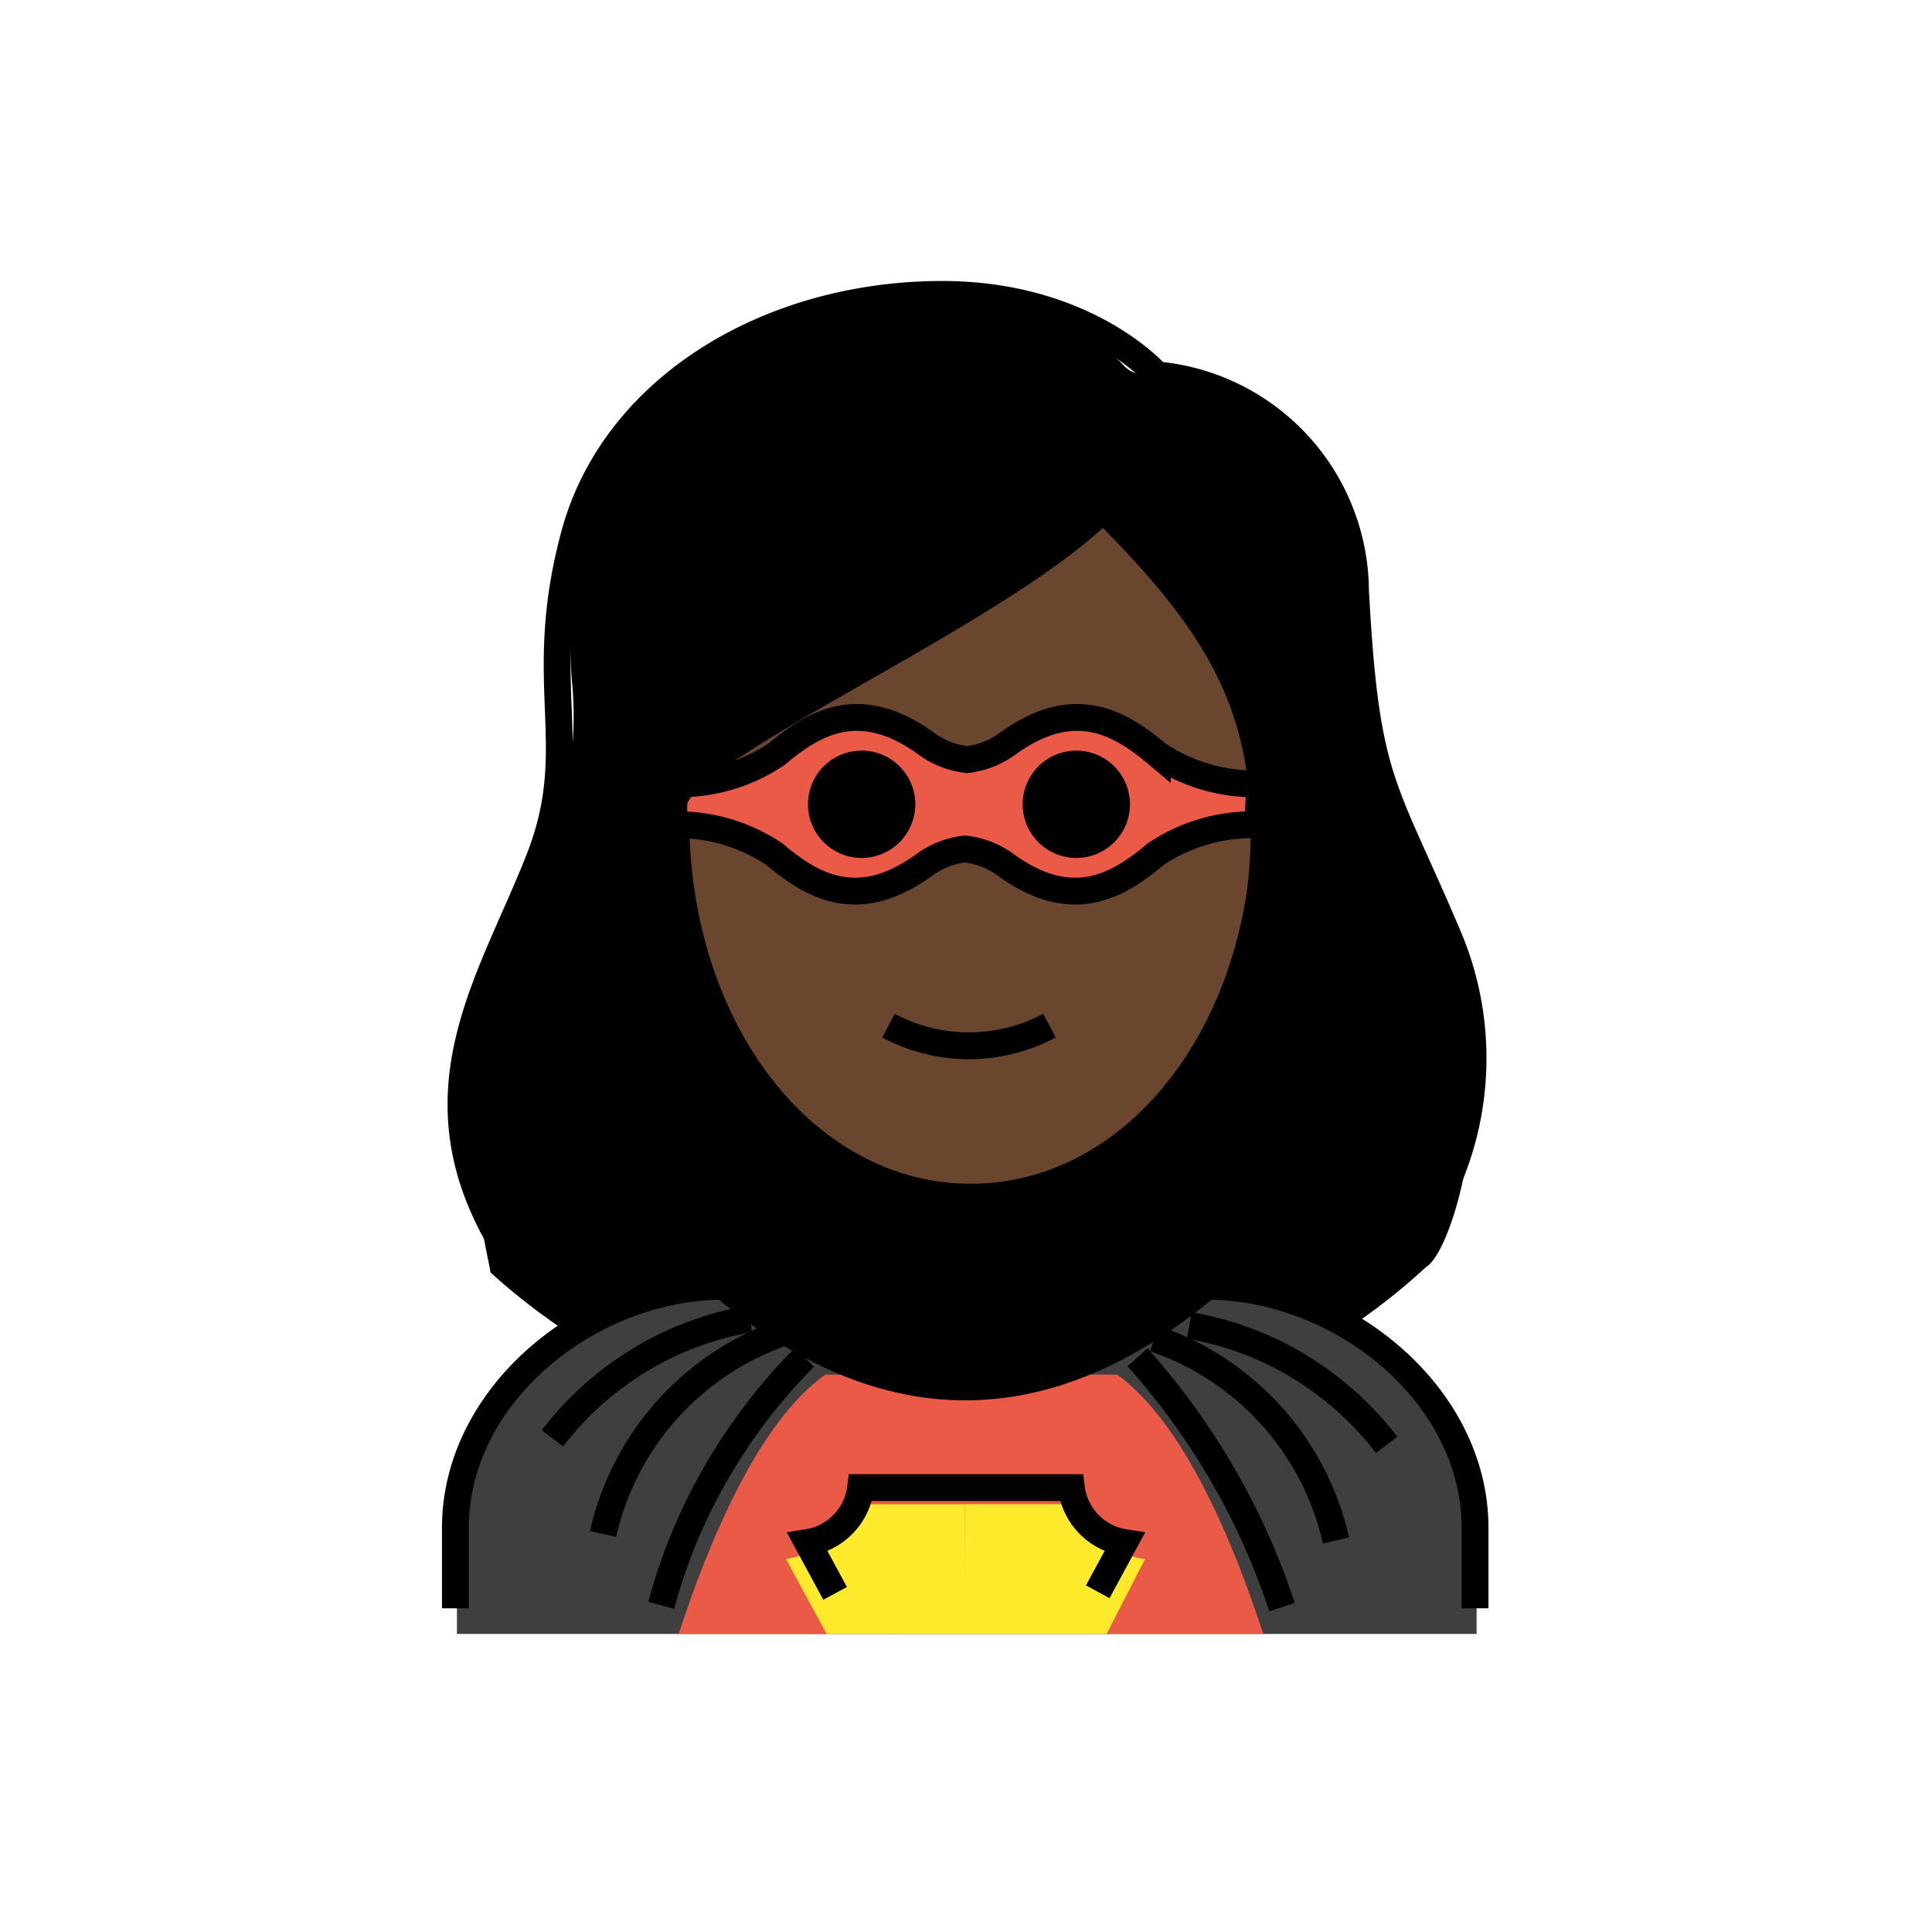 <svg id="emoji" viewBox="0 0 72 72" xmlns="http://www.w3.org/2000/svg" width="64" height="64">
  <g id="hair">
    <path fill="#000000" d="M18.265,47.408a24.047,24.047,0,0,0,3.633,2.719,10.465,10.465,0,0,1,5.361-2.09c6.209,5.013,12.495,5.013,18.7,0a8.343,8.343,0,0,1,4.209,1.514,22.784,22.784,0,0,0,2.972-2.33c1.188-.715,3.125-8.282.392-13.025a23.732,23.732,0,0,1-1.157-2.633c-1.473-3.27-2.023-4.493-2.349-10.524.027-3.693-3.794-6.784-7.475-7.093a1.002,1.002,0,0,1-.689-.343c-.093-.1-2.408-2.655-7.243-2.655-6.2,0-11.441,3.382-12.743,8.226a18.518,18.518,0,0,0-.565,6.176,13.317,13.317,0,0,1-.761,5.961,6.803,6.803,0,0,1-1.119,2.088C15.66,37.819,18.457,47.701,18.265,47.408Z"/>
  </g>
  <g id="skin">
    <path fill="#6a462f" d="M25.685,29.514v.957c0,7.649,4.609,13.643,10.494,13.643S46.673,38.12,46.673,30.471c0-4.653-1.778-7.515-5.284-11.134a64.146,64.146,0,0,1-8.988,5.772C29.754,26.623,26.146,28.678,25.685,29.514Z"/>
  </g>
  <g id="color">
    <path fill="#3f3f3f" d="M17.029,60.893V57.06c0-4.994,5.008-9,10-9q9,7.5,18,0c4.994,0,10,4.006,10,9v3.833Z"/>
    <path fill="#ea5a47" d="M47.078,60.893c-1.132-3.474-2.978-7.894-5.447-9.666H30.758c-2.478,1.757-4.33,6.183-5.467,9.666Z"/>
    <path fill="#fcea2b" d="M41.239,60.893l1.43-2.786a2.884,2.884,0,0,1-1.543-.719,2.27,2.27,0,0,1-.705-1.329h-4.46L35.957,59q-.002-1.47-.004-2.94h-4.46a2.243,2.243,0,0,1-.182.609,2.325,2.325,0,0,1-.523.72,2.808,2.808,0,0,1-1.497.712l1.517,2.793Z"/>
    <path fill="#ea5a47" d="M25.126,29.208a6.47,6.47,0,0,0,3.817-1.103c1.408-1.189,3.11-2.174,5.565-.399a3.157,3.157,0,0,0,1.528.601,3.157,3.157,0,0,0,1.528-.601c2.455-1.775,4.158-.79,5.566.399a6.47,6.47,0,0,0,3.817,1.103l-.073,1.53a6.47,6.47,0,0,0-3.817,1.103c-1.408,1.189-3.11,2.174-5.565.399a3.157,3.157,0,0,0-1.528-.601,3.157,3.157,0,0,0-1.528.601c-2.455,1.775-4.158.79-5.566-.399a6.47,6.47,0,0,0-3.817-1.103Z"/>
  </g>
  <g id="line">
    <path fill="none" stroke="#000" strokeLinecap="round" strokeLinejoin="round" strokeWidth="2" d="M18.931,46.697c-3.723-5.856-.628-10.08,1.18-14.725,1.636-4.2-.209-6.451,1.291-12.034,1.48-5.5,7.277-8.966,13.709-8.966,5.4,0,8,3,8,3A8.132,8.132,0,0,1,50.516,22.01c.387,7.18,1.024,7.152,3.429,12.822a11.599,11.599,0,0,1-1.446,11.663"/>
    <path fill="none" stroke="#000" strokeLinecap="round" strokeLinejoin="round" strokeWidth="2" d="M33.111,38.223a6.375,6.375,0,0,0,6,0"/>
    <path fill="none" stroke="#000" strokeLinejoin="round" strokeWidth="2" d="M25.111,30.973c0,8,5,14,11,14s11-6,11-14c0-5-2-8-6-12-4,4-16,9-16,11Z"/>
    <path d="M42.111,29.973a2,2,0,1,1-2-2,2,2,0,0,1,2,2"/>
    <path d="M34.111,29.973a2,2,0,1,1-2-2,2,2,0,0,1,2,2"/>
    <path fill="none" stroke="#000" strokeLinecap="round" strokeMiterlimit="10" strokeWidth="2" d="M20.587,53.601a11.896,11.896,0,0,1,4.048-3.359,11.752,11.752,0,0,1,3.307-1.088"/>
    <path fill="none" stroke="#000" strokeLinecap="round" strokeMiterlimit="10" strokeWidth="2" d="M29.246,49.641a10.357,10.357,0,0,0-6.771,7.526"/>
    <path fill="none" stroke="#000" strokeLinecap="round" strokeMiterlimit="10" strokeWidth="2" d="M51.677,53.845a11.896,11.896,0,0,0-4.048-3.359,11.752,11.752,0,0,0-3.307-1.088"/>
    <path fill="none" stroke="#000" strokeLinecap="round" strokeMiterlimit="10" strokeWidth="2" d="M43.018,49.884A10.357,10.357,0,0,1,49.789,57.41"/>
    <path fill="none" stroke="#000" strokeLinecap="round" strokeMiterlimit="10" strokeWidth="2" d="M29.979,50.583a21.015,21.015,0,0,0-4.293,6.281,20.571,20.571,0,0,0-1.043,2.962"/>
    <path fill="none" stroke="#000" strokeLinecap="round" strokeLinejoin="round" strokeWidth="2" d="M16.971,59.937v-3c0-4.994,5.008-9,10-9q9,7.5,18,0c4.994,0,10,4.006,10,9v3"/>
    <path fill="none" stroke="#000" strokeLinecap="round" strokeMiterlimit="10" strokeWidth="2" d="M42.392,50.583a26.435,26.435,0,0,1,4.19,6.312,26.104,26.104,0,0,1,1.195,2.998"/>
    <path fill="none" stroke="#000" strokeLinecap="round" strokeLinejoin="round" strokeWidth="2" d="M31.123,59.381l-1.027-1.895a2.36,2.36,0,0,0,1.977-2.047h7.854a2.36,2.36,0,0,0,1.977,2.047L40.91,59.321"/>
    <path fill="none" stroke="#000" strokeLinejoin="round" strokeWidth="2" d="M25.126,29.208a6.47,6.47,0,0,0,3.817-1.103c1.408-1.189,3.11-2.174,5.565-.399a3.157,3.157,0,0,0,1.528.601,3.157,3.157,0,0,0,1.528-.601c2.455-1.775,4.158-.79,5.566.399a6.47,6.47,0,0,0,3.817,1.103l-.073,1.53a6.47,6.47,0,0,0-3.817,1.103c-1.408,1.189-3.11,2.174-5.565.399a3.157,3.157,0,0,0-1.528-.601,3.157,3.157,0,0,0-1.528.601c-2.455,1.775-4.158.79-5.566-.399a6.47,6.47,0,0,0-3.817-1.103Z"/>
  </g>
</svg>
